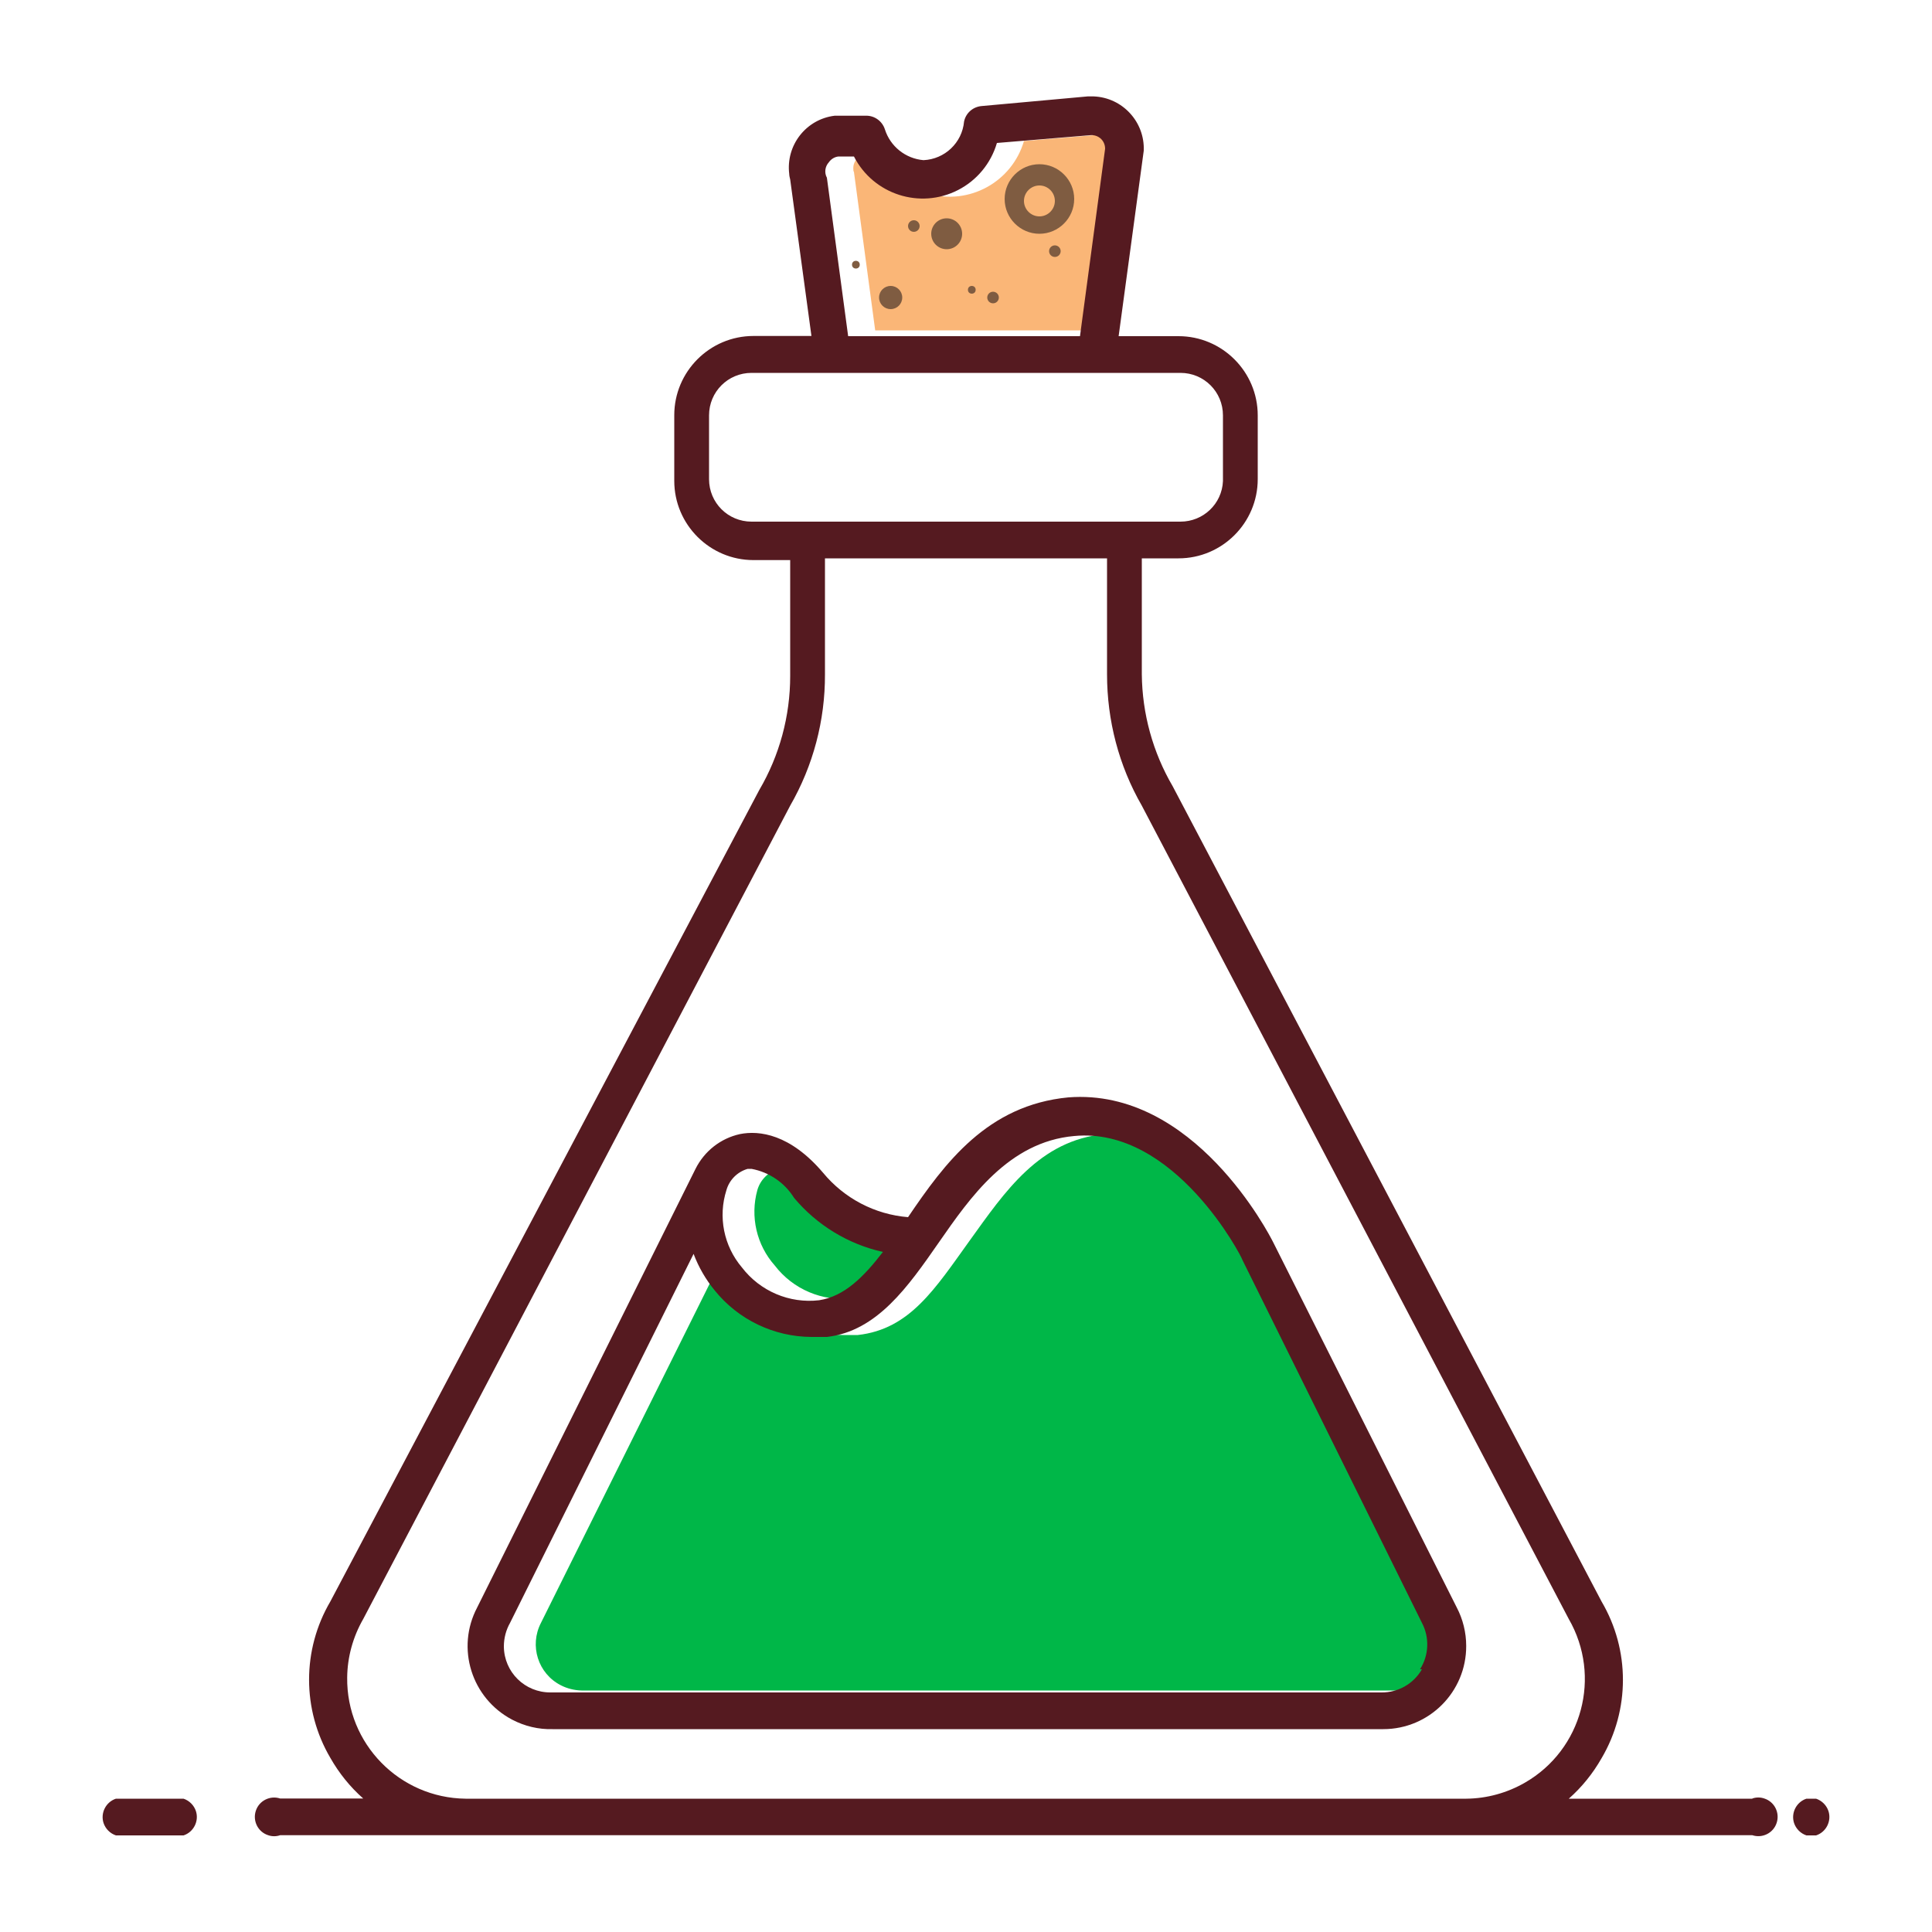 <?xml version="1.0" encoding="UTF-8"?>
<svg id="COLOR_6" data-name="COLOR 6" xmlns="http://www.w3.org/2000/svg" viewBox="0 0 100 100">
  <defs>
    <style>
      .cls-1 {
        fill: #7f5c41;
      }

      .cls-1, .cls-2, .cls-3, .cls-4 {
        stroke-width: 0px;
      }

      .cls-2 {
        fill: #551a20;
      }

      .cls-3 {
        fill: #00b748;
      }

      .cls-4 {
        fill: #fab677;
      }
    </style>
  </defs>
  <path class="cls-4" d="m58.4,7.1c-.16-.16-.38-.23-.6-.2l-4.8.4c-.62,2.12-2.84,3.34-4.96,2.72-1.06-.31-1.94-1.04-2.44-2.02h-.8c-.38.04-.67.38-.63.77,0,.05,0,.09.03.13l1.1,8.2h12l1.3-9.7c-.04-.12-.11-.22-.2-.3Z"/>
  <path class="cls-3" d="m47.4,64.7c-1,1.3-2,2.3-3.3,2.5-1.54.18-3.06-.47-4-1.7-.94-1.06-1.28-2.53-.9-3.9.15-.53.57-.95,1.1-1.1h.2c.95.14,1.79.69,2.3,1.5,1.2,1.38,2.81,2.32,4.6,2.7Z"/>
  <path class="cls-3" d="m75.3,84l-9.4-18.9c0-.1-3.5-6.9-8.7-6.4-3.4.3-5.2,3-7,5.5s-3.1,4.6-5.8,4.9h-.8c-1.94-.01-3.78-.89-5-2.4-.46-.54-.83-1.15-1.1-1.8l-9.5,19.1c-.61,1.18-.15,2.63,1.03,3.23.33.17.7.26,1.07.27h43c1.32.04,2.43-1.01,2.47-2.33.01-.41-.08-.81-.27-1.17Z"/>
  <path id="_Path_" data-name=" Path " class="cls-2" d="m94,93.1h-.5c-.52.17-.81.74-.64,1.26.1.3.34.54.64.64h.5c.52-.17.81-.74.64-1.26-.1-.3-.34-.54-.64-.64Z"/>
  <path id="_Compound_Path_" data-name=" Compound Path " class="cls-2" d="m90.7,93.1h-9.5c.68-.6,1.25-1.31,1.7-2.1,1.47-2.5,1.47-5.6,0-8.1l-22.2-42.2c-1.03-1.76-1.58-3.76-1.6-5.8v-6h1.9c2.26,0,4.1-1.84,4.1-4.1h0v-3.3c0-2.26-1.84-4.1-4.1-4.1h-3.1l1.3-9.6c.06-1.49-1.1-2.75-2.59-2.81h-.31l-5.5.5c-.44.04-.81.36-.9.8-.1,1.1-1,1.95-2.1,2-.93-.08-1.72-.71-2-1.6-.14-.43-.55-.72-1-.7h-1.6c-1.48.18-2.53,1.53-2.35,3.01,0,.1.03.2.05.29l1.1,8.1h-3c-2.26,0-4.1,1.84-4.1,4.1v3.4c0,2.26,1.84,4.1,4.1,4.1h1.9v6c0,2.07-.55,4.11-1.6,5.9l-22.2,42c-1.47,2.5-1.47,5.6,0,8.1.45.79,1.02,1.5,1.7,2.1h-4.3c-.52-.17-1.09.11-1.26.64-.17.52.11,1.09.64,1.26.2.07.42.07.62,0h76.2c.52.17,1.09-.11,1.26-.64.17-.52-.11-1.09-.64-1.26-.2-.07-.42-.07-.62,0h0ZM42.9,8.4c.12-.17.3-.28.5-.3h.8c1.01,1.97,3.42,2.74,5.38,1.74.98-.5,1.71-1.38,2.02-2.44l4.8-.4c.22-.03.44.04.6.2.13.13.2.31.2.5l-1.3,9.7h-12l-1.1-8.2c-.14-.26-.1-.58.1-.8Zm-4,18.6c-1.22,0-2.2-.98-2.2-2.2h0v-3.3c0-1.22.98-2.2,2.2-2.2h22.2c1.22,0,2.2.98,2.2,2.2h0v3.4c-.05,1.18-1.02,2.1-2.2,2.1h-22.2Zm37,66.1H24.1c-3.42-.04-6.17-2.84-6.13-6.27.01-1.06.3-2.11.83-3.03l22.1-42.1c1.19-2.07,1.81-4.41,1.8-6.8v-6h14.6v6c0,2.39.61,4.73,1.8,6.8l22.1,42.1c1.71,2.97.7,6.76-2.27,8.47-.92.53-1.97.82-3.03.83Z"/>
  <path id="_Path_2" data-name=" Path 2" class="cls-2" d="m9.5,93.1h-3.5c-.52.17-.81.74-.64,1.26.1.3.34.54.64.64h3.5c.52-.17.81-.74.64-1.26-.1-.3-.34-.54-.64-.64Z"/>
  <g>
    <circle class="cls-1" cx="49" cy="12.1" r=".8"/>
    <path id="_Compound_Path_2" data-name=" Compound Path 2" class="cls-1" d="m53.8,8.5c-.99,0-1.8.81-1.8,1.8s.81,1.8,1.8,1.8,1.8-.81,1.8-1.8h0c0-.99-.81-1.8-1.8-1.8Zm0,2.7c-.44,0-.8-.36-.8-.8s.36-.8.8-.8.8.36.8.8h0c0,.44-.36.8-.8.8Z"/>
    <circle class="cls-1" cx="54.6" cy="13" r=".3"/>
    <circle class="cls-1" cx="51.4" cy="15.4" r=".3"/>
    <circle class="cls-1" cx="47.3" cy="11.7" r=".3"/>
    <circle class="cls-1" cx="46.1" cy="15.4" r=".6"/>
    <circle class="cls-1" cx="44.3" cy="13.7" r=".2"/>
    <circle class="cls-1" cx="50.3" cy="15" r=".2"/>
  </g>
  <path id="_Compound_Path_3" data-name=" Compound Path 3" class="cls-2" d="m75.4,83.2l-9.5-18.9c-.2-.4-4.1-8-10.6-7.5-4.2.4-6.4,3.4-8.3,6.2-1.72-.14-3.3-.97-4.4-2.3-1.7-2-3.3-2.2-4.3-2-1,.22-1.84.88-2.3,1.8l-11.3,22.7c-1.11,2.1-.3,4.7,1.81,5.81.65.34,1.37.51,2.09.49h43c2.37,0,4.3-1.93,4.29-4.31,0-.69-.17-1.38-.49-1.99Zm-37.8-21.6c.15-.53.57-.95,1.1-1.1h.2c.91.17,1.71.71,2.2,1.5,1.18,1.41,2.8,2.4,4.6,2.8-1,1.3-2,2.3-3.3,2.5-1.54.18-3.06-.47-4-1.7-.94-1.11-1.24-2.62-.8-4Zm36,24.8c-.43.75-1.23,1.21-2.1,1.2H28.5c-1.33.01-2.41-1.05-2.42-2.38,0-.43.11-.85.32-1.22l9.5-19.1c.26.69.63,1.33,1.1,1.9,1.22,1.51,3.06,2.39,5,2.4h.8c2.6-.3,4.2-2.6,5.8-4.9s3.6-5.2,7-5.5c5.2-.5,8.7,6.3,8.7,6.4l9.3,18.8c.4.76.36,1.68-.1,2.4,0,0,.1,0,.1,0Z"/>
</svg>